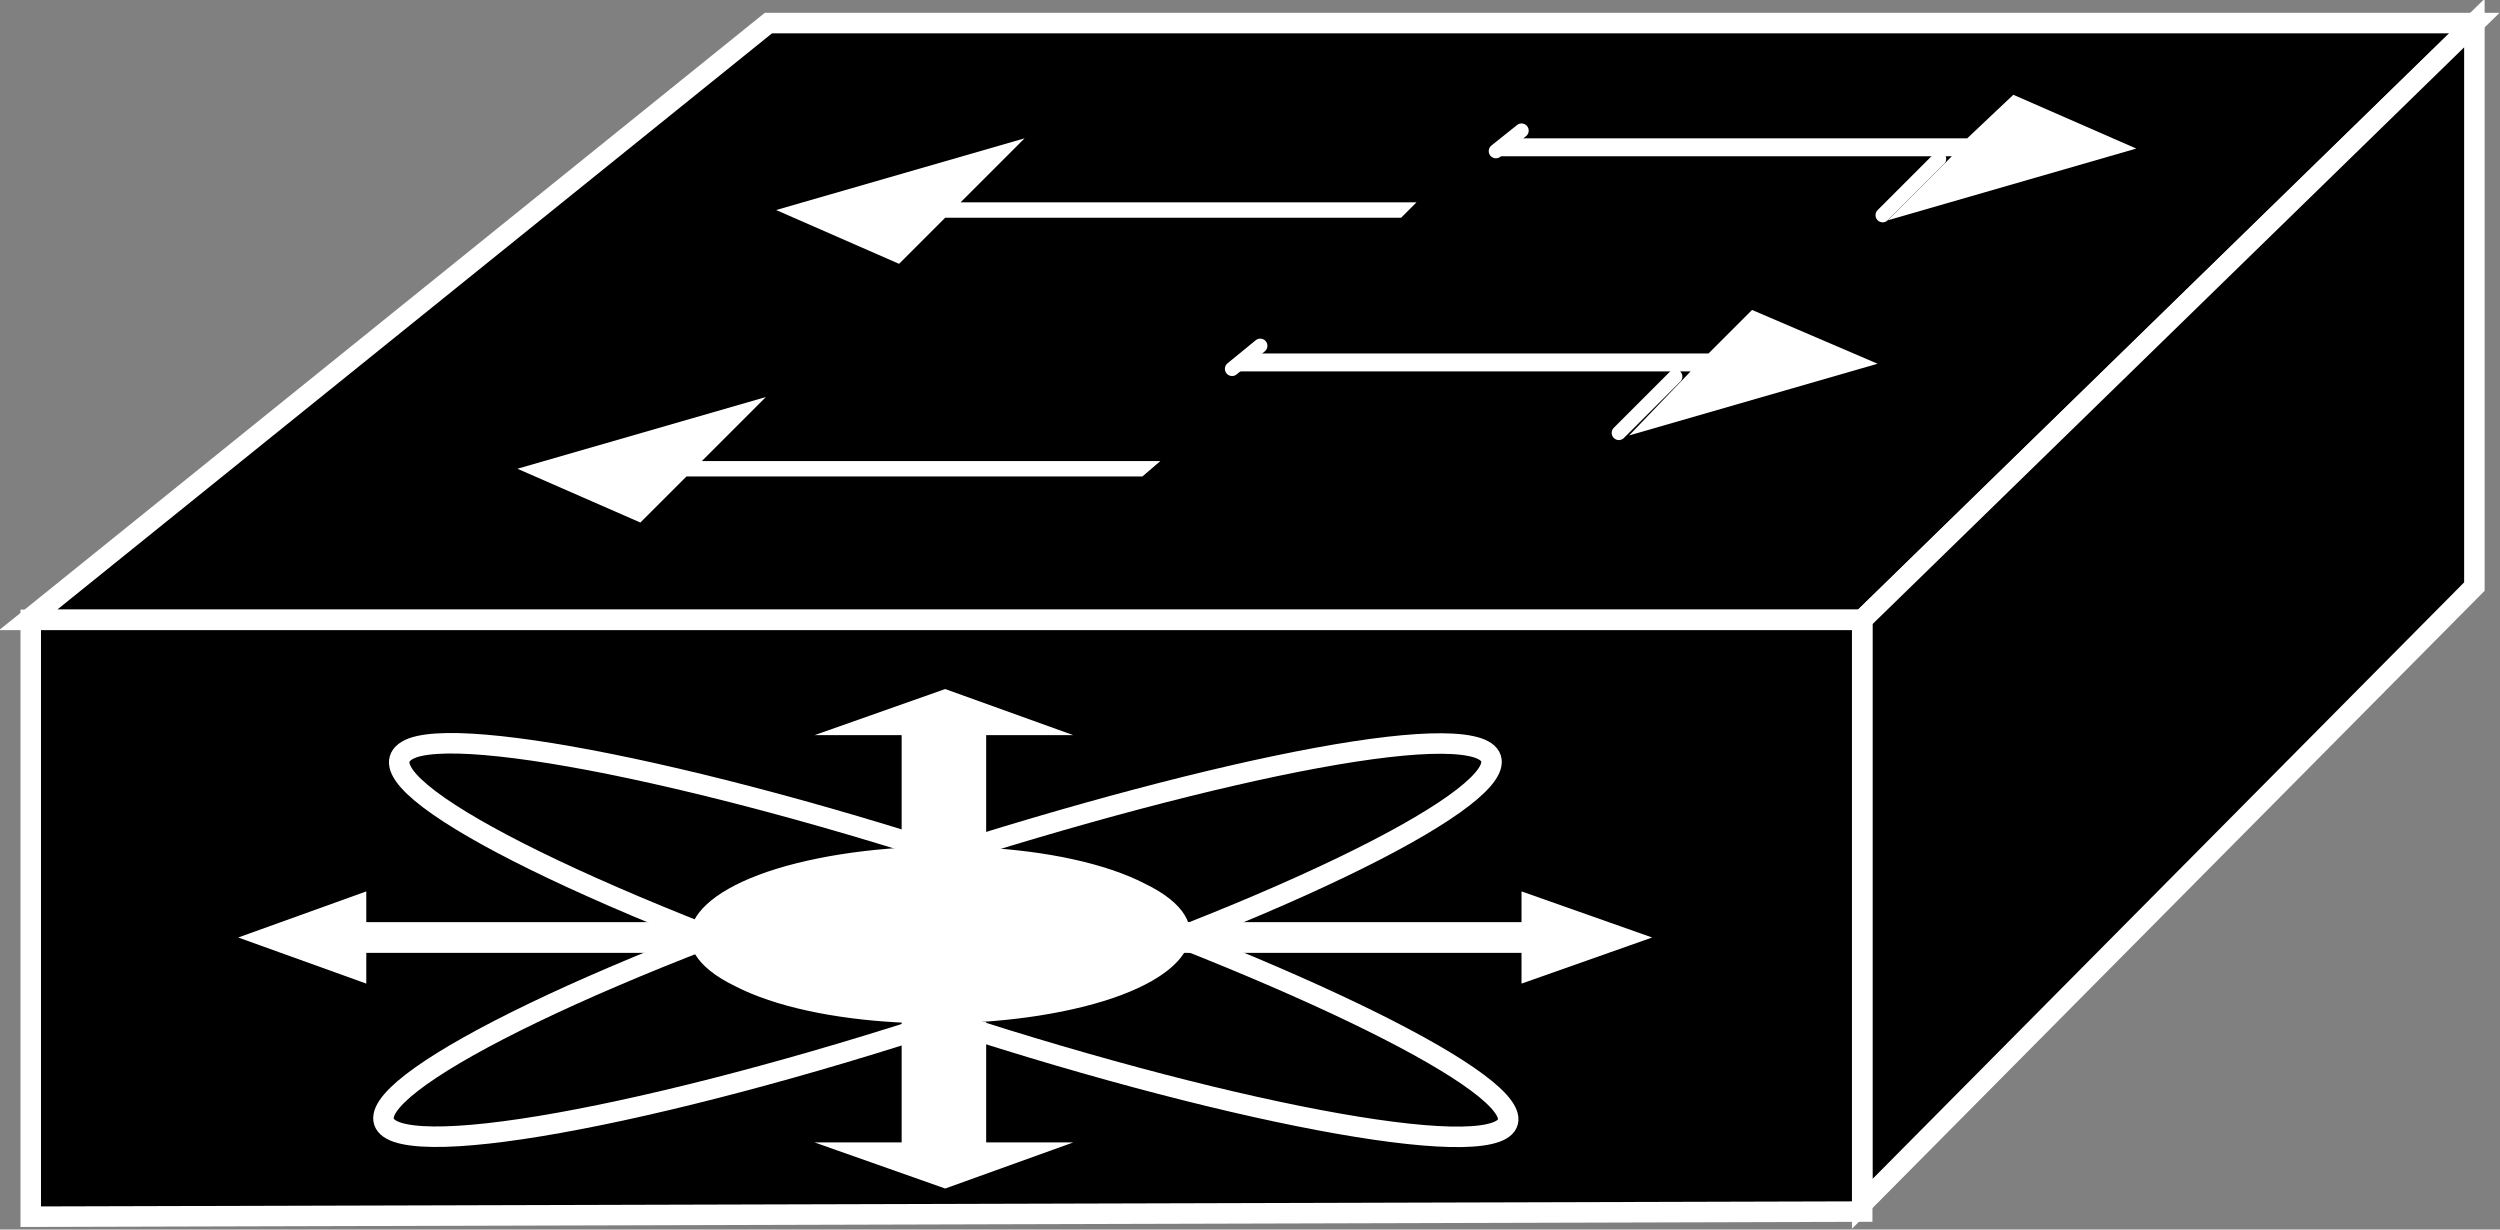<?xml version="1.0" encoding="utf-8"?>
<!-- Generator: Adobe Illustrator 20.1.0, SVG Export Plug-In . SVG Version: 6.00 Build 0)  -->
<svg version="1.1" id="Layer_1" xmlns="http://www.w3.org/2000/svg" xmlns:xlink="http://www.w3.org/1999/xlink" x="0px" y="0px"
	 viewBox="0 0 97.6 48" style="enable-background:new 0 0 97.6 48;" xml:space="preserve">
<rect x="0" y="0" width="97.6" height="48" fill="#808080" stroke="none"/>
<style type="text/css">
	.st0{fill:#000000;stroke:#FFFFFF;stroke-width:0.8;}
	.st1{fill:#FFFFFF;}
	.st2{fill:none;stroke:#FFFFFF;stroke-width:0.56;stroke-linecap:round;stroke-linejoin:round;}
	.st3{fill:none;stroke:#FFFFFF;stroke-width:0.8;}
	.st4{fill:#FFFFFF;}
</style>
<g>
	<g>
		<polygon class="st0" points="1.1,24.2 30,0.9 96.6,0.9 72.7,24.2 		"/>
		<polygon class="st1" points="66.7,13.8 68.4,12.1 73.3,14.2 63.6,17 66,14.5 48.2,14.5 48.8,13.8 		"/>
		<polygon class="st1" points="55.3,7.9 54.7,8.5 36.9,8.5 35.1,10.3 30.3,8.2 40,5.4 37.5,7.9 		"/>
		<polygon class="st0" points="72.7,47 96.6,22.9 96.6,0.9 72.7,24.2 		"/>
		<polygon class="st1" points="45.3,18 44.6,18.6 26.8,18.6 25,20.4 20.2,18.3 29.9,15.5 27.4,18 		"/>
		<polygon class="st1" points="76.8,5.4 78.6,3.7 83.4,5.8 73.7,8.6 76.2,6.1 58.4,6.1 59,5.4 		"/>
		<line class="st2" x1="75.7" y1="6.2" x2="73.5" y2="8.4"/>
		<line class="st2" x1="65.4" y1="14.7" x2="63.2" y2="16.9"/>
		<line class="st2" x1="49.2" y1="13.5" x2="48.1" y2="14.4"/>
		<line class="st2" x1="59.4" y1="5.1" x2="58.4" y2="5.9"/>
		<polygon class="st0" points="72.7,47.3 72.7,24.2 1.2,24.2 1.2,47.5 		"/>
	</g>
	<g>
		<polygon class="st1" points="27.7,36 14.3,36 14.3,34.8 9.3,36.6 14.3,38.4 14.3,37.2 27.7,37.2 		"/>
		<polygon class="st1" points="35.2,39.9 35.2,44.6 31.8,44.6 36.9,46.4 41.9,44.6 38.5,44.6 38.5,39.9 		"/>
		<polygon class="st1" points="35.2,33.5 35.2,28.7 31.8,28.7 36.9,26.9 41.9,28.7 38.5,28.7 38.5,33.5 		"/>
		<polygon class="st1" points="46.1,37.2 59.4,37.2 59.4,38.4 64.5,36.6 59.4,34.8 59.4,36 46.1,36 		"/>
		<path class="st3" d="M58.4,44.2c-2.5,0.9-14-1.6-25.7-5.8c-11.7-4.1-19.2-8.2-16.6-9.2c2.5-0.9,14,1.6,25.7,5.8
			C53.4,39.2,60.9,43.3,58.4,44.2z"/>
		<path class="st3" d="M57.7,29.2c2.6,0.9-4.6,5-16.3,9.1c-11.6,4.2-23.2,6.8-25.9,5.9c-2.6-0.9,4.6-5,16.3-9.1
			C43.5,31,55,28.3,57.7,29.2z"/>
	</g>
	<path class="st4" d="M42.3,39.3c4.4-1.1,5.5-3.3,2.4-4.8c-3.1-1.6-9.2-1.9-13.6-0.8c-4.4,1.1-5.5,3.3-2.4,4.8
		C31.8,40.1,37.9,40.4,42.3,39.3z"/>
</g>
</svg>
